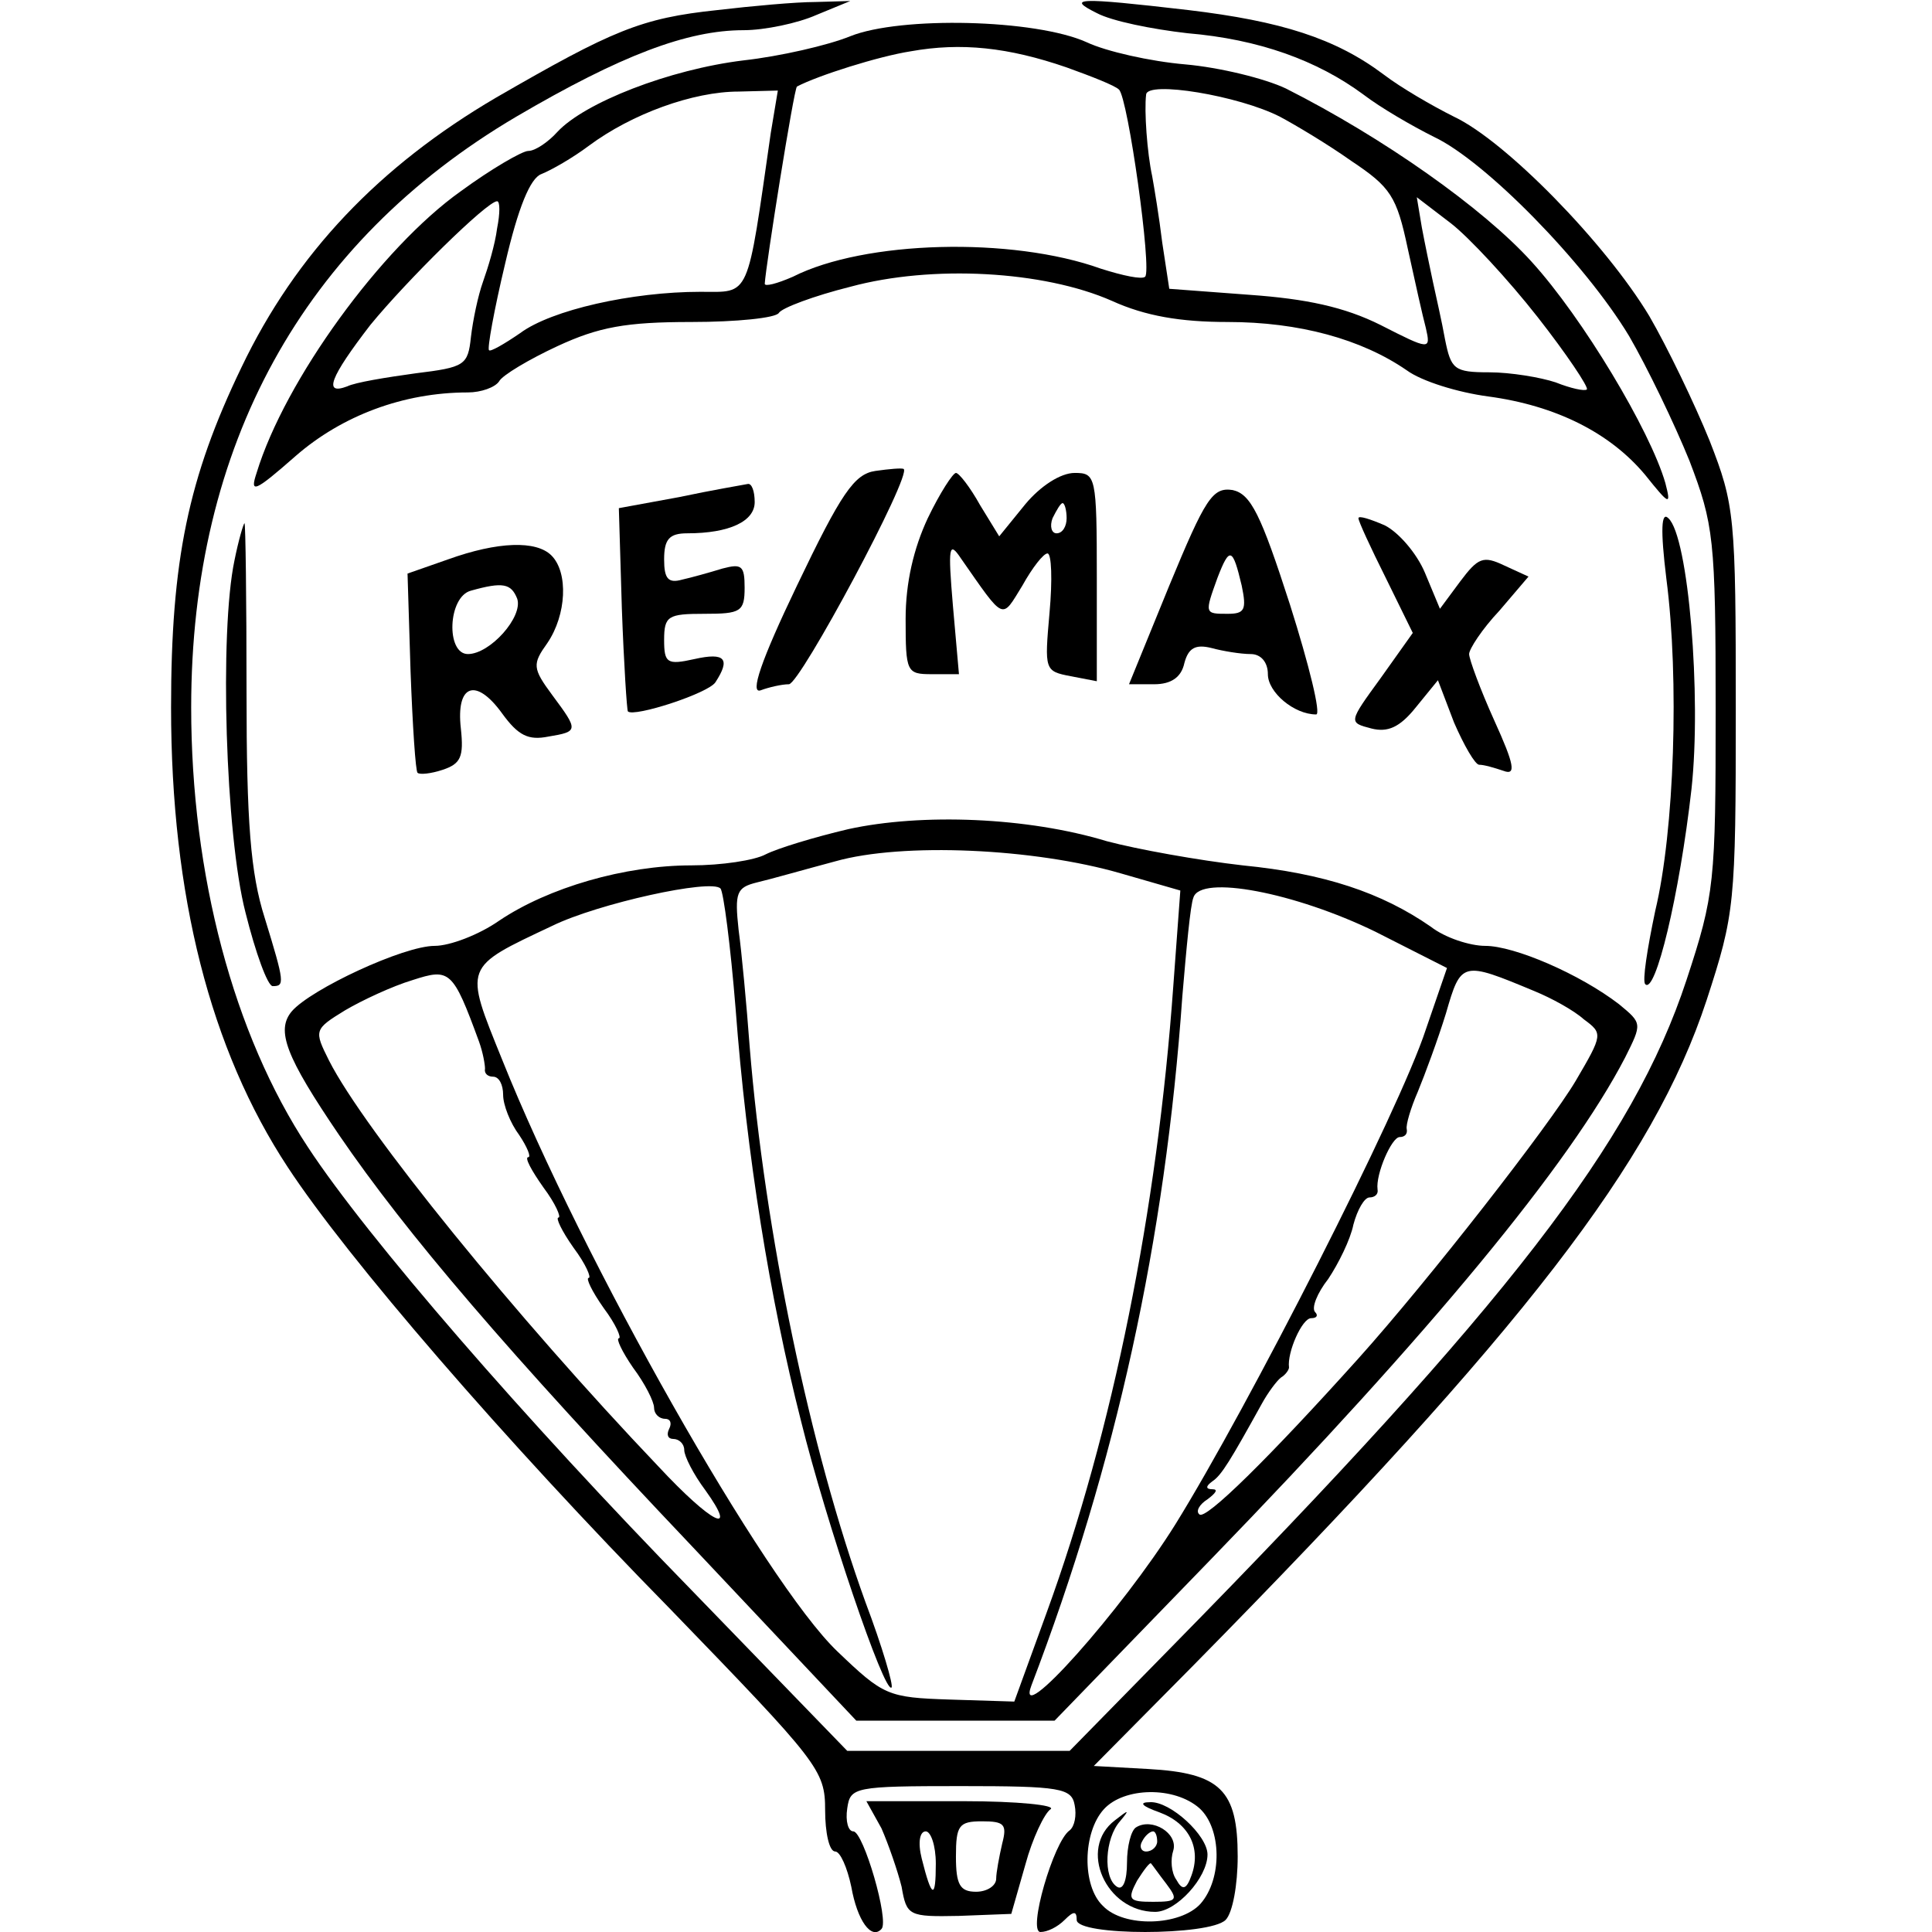 <?xml version="1.0" standalone="no"?>
<!DOCTYPE svg PUBLIC "-//W3C//DTD SVG 20010904//EN"
 "http://www.w3.org/TR/2001/REC-SVG-20010904/DTD/svg10.dtd">
<svg version="1.0" xmlns="http://www.w3.org/2000/svg"
 width="192pt" height="192pt" viewBox="0 0 192 192"
 preserveAspectRatio="xMidYMid meet">
<g transform="translate(0,192) scale(0.1,-0.1)"
fill="#000000" stroke="none">
<path d="M713 1910 c-76 -8 -104 -20 -220 -87 -116 -68 -199 -155 -253 -268
-53 -110 -70 -192 -70 -338 0 -187 39 -340 116 -457 59 -90 215 -271 380 -439
148 -153 154 -160 154 -200 0 -22 4 -41 10 -41 5 0 12 -16 16 -35 6 -34 20
-53 30 -42 8 8 -18 97 -28 97 -5 0 -8 10 -6 23 3 21 7 22 113 22 99 0 110 -2
113 -19 2 -10 0 -21 -5 -25 -16 -11 -42 -101 -29 -101 7 0 17 5 24 12 9 9 12
9 12 0 0 -16 132 -16 148 0 7 7 12 35 12 63 0 66 -17 83 -89 87 l-54 3 99 100
c329 334 457 500 510 661 28 86 29 95 29 289 0 192 -1 203 -26 267 -15 37 -42
93 -60 124 -44 73 -143 174 -194 198 -22 11 -53 29 -70 42 -48 36 -102 53
-194 64 -112 13 -121 12 -91 -3 15 -8 55 -16 90 -20 71 -6 129 -27 175 -61 17
-13 48 -31 70 -42 51 -24 150 -125 194 -198 18 -31 45 -87 60 -124 24 -63 26
-77 26 -247 0 -172 -1 -184 -29 -269 -53 -161 -177 -322 -512 -663 l-101 -103
-111 0 -110 0 -155 160 c-165 169 -322 350 -381 440 -74 112 -116 271 -116
437 0 260 111 462 323 587 104 61 170 86 226 86 21 0 54 7 72 15 l34 14 -35
-1 c-19 0 -63 -4 -97 -8z m479 -1787 c22 -20 23 -70 1 -95 -20 -22 -76 -24
-97 -2 -21 20 -20 73 1 96 20 22 70 23 95 1z"/>
<path d="M1152 119 c30 -11 42 -36 32 -63 -5 -14 -9 -15 -15 -4 -5 7 -6 20 -3
29 5 17 -21 33 -37 23 -5 -3 -9 -19 -9 -35 0 -18 -4 -28 -10 -24 -14 9 -12 48
3 65 10 12 9 12 -5 1 -37 -28 -9 -91 40 -91 21 0 52 34 52 57 0 19 -37 53 -57
52 -12 0 -8 -4 9 -10z m-2 -29 c0 -5 -5 -10 -11 -10 -5 0 -7 5 -4 10 3 6 8 10
11 10 2 0 4 -4 4 -10z m9 -42 c12 -16 11 -18 -13 -18 -24 0 -26 2 -16 21 7 11
13 19 14 17 1 -1 8 -11 15 -20z"/>
<path d="M845 1884 c-22 -9 -70 -20 -106 -24 -74 -9 -158 -42 -185 -71 -9 -10
-22 -19 -29 -19 -6 0 -37 -18 -67 -40 -79 -56 -175 -188 -203 -280 -7 -21 -2
-19 39 17 46 40 107 63 171 63 13 0 27 5 31 11 3 6 30 22 58 35 41 19 68 24
133 24 45 0 84 4 87 9 3 5 35 17 71 26 81 22 192 16 260 -14 33 -15 68 -21
115 -21 71 0 133 -17 178 -48 15 -11 51 -22 81 -26 67 -9 121 -36 156 -78 24
-30 26 -31 20 -8 -15 52 -82 164 -133 220 -48 53 -147 123 -244 172 -21 10
-66 21 -100 24 -35 3 -79 13 -98 22 -51 23 -185 26 -235 6z m215 -31 c25 -9
48 -18 52 -22 9 -8 33 -180 26 -186 -3 -3 -22 1 -44 8 -89 32 -235 28 -306 -8
-16 -7 -28 -10 -28 -7 1 18 29 194 32 196 21 11 81 30 113 35 50 9 97 4 155
-16z m212 -49 c15 -8 47 -27 71 -44 39 -26 45 -35 56 -87 7 -32 15 -68 18 -79
5 -22 4 -22 -45 3 -36 18 -74 26 -130 30 l-80 6 -7 46 c-3 25 -8 55 -10 66 -5
23 -8 65 -6 81 1 14 92 -1 133 -22z m-506 -16 c-24 -167 -20 -158 -70 -158
-68 0 -148 -18 -179 -41 -16 -11 -30 -19 -31 -17 -2 1 5 40 16 86 13 56 25 85
36 89 10 4 31 16 47 28 43 32 104 54 149 54 l39 1 -7 -42z m-272 -95 c-2 -16
-9 -39 -14 -53 -5 -14 -10 -38 -12 -55 -3 -28 -6 -30 -55 -36 -29 -4 -60 -9
-68 -13 -24 -9 -17 9 23 61 36 44 116 123 126 123 3 0 3 -12 0 -27z m1034 -88
c29 -37 51 -70 49 -72 -2 -2 -16 1 -31 7 -15 5 -45 10 -66 10 -35 0 -38 3 -44
33 -3 17 -9 43 -12 57 -3 14 -8 38 -11 54 l-5 30 34 -26 c18 -14 57 -56 86
-93z"/>
<path d="M870 1452 c-21 -3 -34 -22 -78 -114 -36 -75 -47 -108 -36 -104 8 3
21 6 28 6 11 0 123 209 114 214 -2 1 -14 0 -28 -2z"/>
<path d="M922 1405 c-14 -30 -22 -64 -22 -100 0 -53 1 -55 26 -55 l27 0 -6 68
c-5 59 -4 65 8 47 44 -63 40 -61 61 -27 10 18 21 32 25 32 4 0 5 -26 2 -59 -5
-57 -5 -58 21 -63 l26 -5 0 103 c0 101 -1 104 -22 104 -14 0 -34 -13 -49 -31
l-26 -32 -19 31 c-10 18 -21 32 -24 32 -3 0 -16 -20 -28 -45z m138 0 c0 -8 -4
-15 -10 -15 -5 0 -7 7 -4 15 4 8 8 15 10 15 2 0 4 -7 4 -15z"/>
<path d="M675 1426 l-60 -11 3 -100 c2 -55 5 -101 6 -102 6 -6 80 18 87 29 15
23 10 30 -21 23 -27 -6 -30 -4 -30 19 0 24 4 26 40 26 36 0 40 2 40 26 0 22
-3 24 -22 19 -13 -4 -31 -9 -40 -11 -14 -4 -18 1 -18 20 0 20 5 26 23 26 42 0
67 12 67 31 0 11 -3 19 -7 18 -5 -1 -35 -6 -68 -13z"/>
<path d="M1162 1338 l-40 -98 25 0 c17 0 27 7 30 21 4 15 11 19 27 15 11 -3
29 -6 39 -6 10 0 17 -8 17 -20 0 -18 26 -40 48 -40 5 0 -7 49 -26 109 -29 90
-39 110 -57 114 -20 3 -27 -8 -63 -95z m72 0 c5 -24 3 -28 -14 -28 -23 0 -23
0 -10 36 12 31 15 30 24 -8z"/>
<path d="M1350 1405 c0 -3 12 -29 27 -59 l27 -55 -32 -45 c-32 -44 -32 -44 -9
-50 16 -4 28 1 44 21 l22 27 16 -42 c10 -23 21 -42 25 -42 5 0 15 -3 24 -6 13
-5 11 6 -9 50 -14 31 -25 61 -25 66 0 5 13 25 30 43 l29 34 -24 11 c-21 10
-26 8 -44 -16 l-20 -27 -15 36 c-8 19 -26 40 -40 47 -14 6 -26 10 -26 7z"/>
<path d="M1656 1345 c13 -100 8 -251 -11 -330 -8 -38 -13 -70 -10 -73 10 -11
34 88 46 194 10 92 -3 251 -23 269 -7 7 -8 -11 -2 -60z"/>
<path d="M233 1363 c-15 -71 -9 -273 11 -350 10 -40 22 -73 27 -73 12 0 12 3
-8 68 -14 44 -18 95 -18 224 0 93 -1 168 -2 168 -1 0 -6 -17 -10 -37z"/>
<path d="M445 1364 l-40 -14 3 -97 c2 -54 5 -100 7 -101 2 -2 13 -1 25 3 18 6
21 13 18 41 -5 44 15 51 41 15 16 -22 26 -27 46 -23 30 5 30 6 4 41 -20 27
-20 31 -5 52 19 28 21 70 4 87 -15 15 -53 14 -103 -4z m69 -39 c6 -18 -27 -55
-49 -55 -22 0 -20 57 3 63 32 9 40 7 46 -8z"/>
<path d="M843 1096 c-34 -8 -70 -19 -82 -25 -11 -6 -44 -11 -74 -11 -66 0
-142 -22 -191 -55 -20 -14 -49 -25 -64 -25 -31 0 -123 -43 -142 -65 -16 -19
-6 -45 47 -123 67 -98 167 -215 351 -409 l163 -173 99 0 98 0 156 161 c218
225 356 392 411 498 17 34 17 34 -6 53 -39 30 -104 58 -133 58 -15 0 -40 8
-54 19 -49 34 -106 53 -187 61 -44 5 -105 16 -135 24 -79 24 -184 28 -257 12z
m271 -44 l59 -17 -7 -95 c-16 -223 -60 -442 -126 -623 l-32 -88 -64 2 c-62 2
-66 4 -112 48 -72 69 -253 388 -333 588 -38 94 -39 91 50 133 45 22 158 47
167 37 3 -3 10 -57 15 -119 11 -146 34 -288 65 -410 25 -101 83 -272 90 -265
2 2 -9 40 -26 85 -55 152 -100 367 -115 552 -3 41 -8 94 -11 116 -4 37 -2 42
18 47 13 3 48 13 78 21 67 19 198 13 284 -12z m253 -58 l71 -36 -21 -61 c-26
-80 -177 -376 -249 -492 -53 -85 -160 -205 -143 -160 84 220 133 442 150 685
4 47 8 91 11 98 7 23 101 5 181 -34z m-891 -109 c4 -11 6 -23 6 -27 -1 -5 3
-8 8 -8 6 0 10 -8 10 -18 0 -10 7 -28 16 -40 8 -12 12 -22 9 -22 -4 0 3 -13
15 -30 12 -16 18 -30 15 -30 -3 0 3 -13 15 -30 12 -16 18 -30 15 -30 -3 0 3
-13 15 -30 12 -16 18 -30 15 -30 -3 0 3 -13 14 -29 12 -16 21 -34 21 -40 0 -6
5 -11 11 -11 5 0 7 -4 4 -10 -3 -6 -1 -10 4 -10 6 0 11 -5 11 -11 0 -6 9 -24
21 -40 33 -46 7 -34 -47 24 -141 148 -292 334 -327 403 -15 30 -15 31 16 50
17 10 47 24 67 30 37 12 40 10 66 -61z m1049 50 c17 -7 39 -19 49 -28 19 -14
19 -15 -8 -61 -26 -44 -146 -198 -216 -276 -89 -99 -152 -161 -158 -155 -4 3
0 10 8 15 8 6 11 10 5 10 -7 0 -7 3 0 8 9 6 18 21 49 77 6 11 15 23 19 26 5 3
8 8 8 10 -2 15 13 49 22 49 6 0 7 3 4 6 -4 4 2 19 13 33 10 15 22 39 25 54 4
15 11 27 16 27 5 0 9 3 8 8 -2 15 14 52 22 52 5 0 8 3 7 8 -1 4 4 21 11 37 7
17 20 52 28 78 15 52 16 52 88 22z"/>
<path d="M876 103 c7 -16 16 -42 20 -58 5 -29 7 -30 57 -29 l52 2 14 49 c7 26
19 51 25 55 6 4 -33 8 -86 8 l-97 0 15 -27z m120 -15 c-3 -13 -6 -29 -6 -35 0
-7 -9 -13 -20 -13 -16 0 -20 7 -20 35 0 31 3 35 26 35 22 0 25 -3 20 -22z
m-66 -20 c0 -36 -4 -35 -14 5 -4 16 -2 27 4 27 5 0 10 -14 10 -32z"/>
</g>
</svg>
